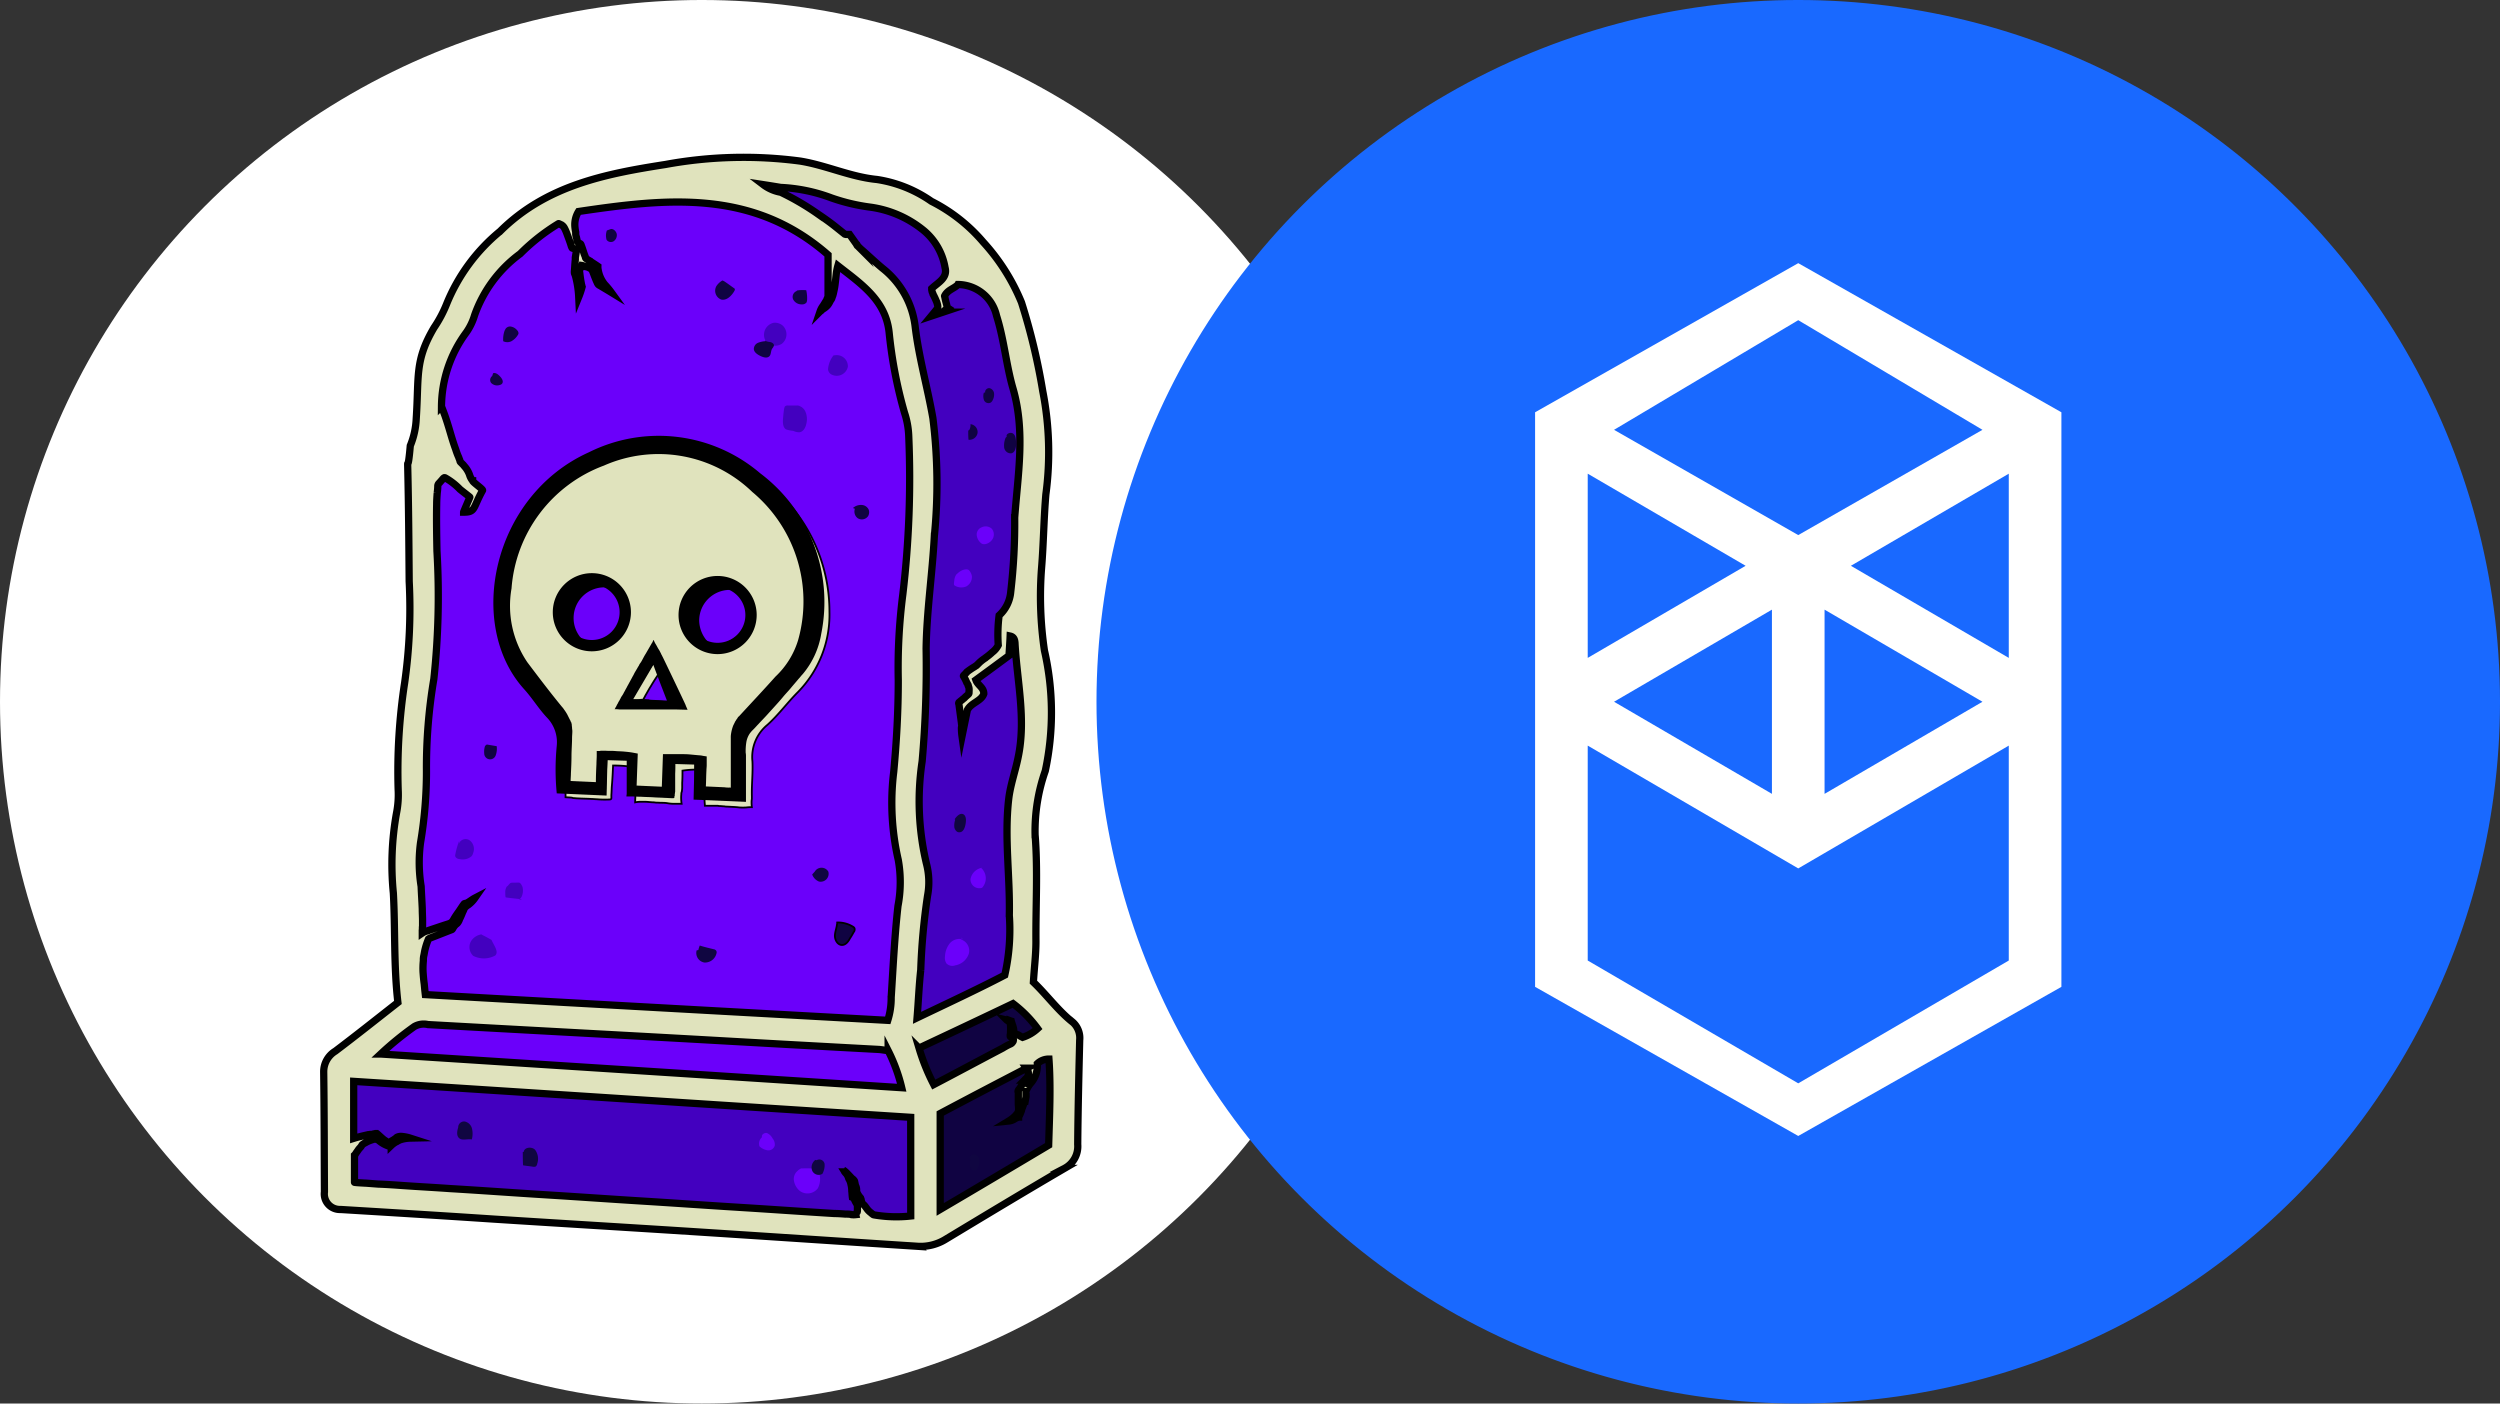 <svg xmlns="http://www.w3.org/2000/svg" xmlns:xlink="http://www.w3.org/1999/xlink" width="114" height="64" viewBox="0 0 114 64">
  <rect x="0" y="0" width="114" height="64" fill="#333333" stroke="none"/>
  <defs>
    <style>
      .cls-1, .cls-4 {
        fill: #fff;
      }

      .cls-2 {
        clip-path: url(#clip-path);
      }

      .cls-3 {
        fill: #1969ff;
      }

      .cls-4 {
        fill-rule: evenodd;
      }

      .cls-5 {
        clip-path: url(#clip-path-2);
      }

      .cls-10, .cls-6 {
        fill: #6b00fa;
      }

      .cls-12, .cls-14, .cls-16, .cls-6, .cls-7, .cls-8 {
        stroke: #000;
        stroke-miterlimit: 10;
      }

      .cls-12, .cls-14, .cls-6, .cls-7, .cls-8 {
        stroke-width: 0.083px;
      }

      .cls-7, .cls-9 {
        fill: #4300bf;
      }

      .cls-11, .cls-8 {
        fill: #100342;
      }

      .cls-12, .cls-16 {
        fill: none;
      }

      .cls-13 {
        fill: #100641;
      }

      .cls-14, .cls-15 {
        fill: #e0e3bd;
      }

      .cls-16 {
        stroke-width: 0.331px;
      }
    </style>
    <clipPath id="clip-path">
      <circle id="Ellipse_5695" data-name="Ellipse 5695" class="cls-1" cx="32" cy="32" r="32" transform="translate(-21808 -18965)"/>
    </clipPath>
    <clipPath id="clip-path-2">
      <circle id="Ellipse_5711" data-name="Ellipse 5711" class="cls-1" cx="32" cy="32" r="32" transform="translate(-21858 -18965)"/>
    </clipPath>
  </defs>
  <g id="Group_20265" data-name="Group 20265" transform="translate(21858 18965)">
    <circle id="Ellipse_5694" data-name="Ellipse 5694" class="cls-1" cx="32" cy="32" r="32" transform="translate(-21858 -18965)"/>
    <g id="Mask_Group_852" data-name="Mask Group 852" class="cls-2">
      <g id="FTM" transform="translate(-21808 -18965)">
        <path id="Path_51370" data-name="Path 51370" class="cls-3" d="M32,64A32,32,0,1,0,0,32,32,32,0,0,0,32,64Z"/>
        <path id="Path_51371" data-name="Path 51371" class="cls-4" d="M34.4,25.8l7.2-4.2V30Zm7.2,18L32,49.4l-9.6-5.6V34L32,39.6,41.6,34ZM22.4,21.6l7.2,4.2L22.4,30Zm10.8,6.2L40.4,32l-7.2,4.2Zm-2.4,8.4L23.6,32l7.2-4.2Zm9.6-16.6L32,24.4l-8.4-4.8,8.4-5ZM20,18.8V45l12,6.8L44,45V18.8L32,12Z"/>
      </g>
    </g>
    <g id="Mask_Group_851" data-name="Mask Group 851" class="cls-5">
      <g id="Tomb" transform="translate(-21843.406 -18958)">
        <path id="Path_51318" data-name="Path 51318" class="cls-6" d="M5.244,35.993c.181-2.712.129-5.5.452-8.278.181-1.511.5-3.009.633-4.52a58.693,58.693,0,0,0-.09-6.212,6.632,6.632,0,0,1,.077-1.821c.077-.31.194-.633.517-.7.555-.129.4-.439.284-.775-.129-.374-.245-.749-.387-1.111-.775-1.9-.116-3.6.826-5.2A20.56,20.56,0,0,1,10.5,3.631a6.151,6.151,0,0,1,4.546-1.963c.336,0,.672-.013,1.02-.039.168-.013.336-.013.517-.026.155-.013.323,0,.478-.026l.155-.039c.09,0,.181.026.258.026.194.026.375.052.568.09.374.065.749.129,1.123.207.749.142,1.485.323,2.221.517a5.529,5.529,0,0,1,1.175.413c.684.374,1.175,1.007,1.834,1.421A12.984,12.984,0,0,1,25.764,5,4.466,4.466,0,0,1,26.81,6.433a10.9,10.9,0,0,1,.826,1.756c.052.155.1.323.142.478a17.425,17.425,0,0,1,.31,2,9.27,9.27,0,0,0,.387,1.963c.052.155.116.31.181.465a1.211,1.211,0,0,1,.077.194c0,.09-.013.181-.013.271-.013,1.95-.181,3.887-.22,5.837-.065,3.151-.284,6.3-.633,9.44a4.592,4.592,0,0,0,.142,1.627,12.65,12.65,0,0,1,.258,4.778c-.194,1.369-.194,2.776-.284,4.171-.039.62-.375.878-.981.891-.71.013-1.356-.284-2.066-.3a21.918,21.918,0,0,0-2.919.31,22.175,22.175,0,0,1-4.8-.336,6.331,6.331,0,0,0-.839-.142c-.3,0-.581.013-.878,0a2.4,2.4,0,0,1-.426-.052,1.794,1.794,0,0,0-.245-.077c-.387-.039-.775-.039-1.162-.065s-.775-.039-1.162-.052c-.775-.039-1.563-.065-2.337-.09l-2.337-.077c-.194,0-.387-.013-.581-.013a4.175,4.175,0,0,0-.568-.013c-.052.013-.1.039-.142.052a1.263,1.263,0,0,1-.581-.013c-.568-.155-.71-.762-.723-1.278-.013-.349.026-.7.039-1.046C5.244,36.768,5.244,36.419,5.244,35.993Z" transform="translate(-1.114 -0.302)"/>
        <path id="Path_51319" data-name="Path 51319" class="cls-7" d="M28.2,58.326A18.4,18.4,0,0,1,28,60.482c-.077.284-.142.555-.452.672a.5.5,0,0,1-.646-.284c-.1-.181-.284-.168-.465-.181-1.459-.09-2.919-.181-4.365-.258L7.128,59.656c-1.395-.065-2.789-.1-4.184-.181-.374-.026-1.123,0-1.214-.5-.026-.155-.116-.284-.155-.439a3.763,3.763,0,0,1-.1-1.007c-.026-.775-.039-1.563-.065-2.337,0-.129,0-.258-.013-.387a.357.357,0,0,0-.065-.207.545.545,0,0,1,.116-.568.534.534,0,0,1,.646-.194,8.339,8.339,0,0,0,2.454.284c3.822.22,7.658.387,11.493.568,3.487.168,6.961.349,10.447.529,1.2.065,1.666.555,1.666,1.769C28.152,57.409,28.178,57.835,28.2,58.326Z" transform="translate(-0.248 -11.8)"/>
        <path id="Path_51320" data-name="Path 51320" class="cls-6" d="M17.358,50.525a32.13,32.13,0,0,1-3.525-.258c-.749-.116-1.472-.284-2.221-.387a21.844,21.844,0,0,0-2.428-.129,13.935,13.935,0,0,0-3.668.258,4.761,4.761,0,0,0-2.983,2.015,7.27,7.27,0,0,0,3.99,1.007c.852.052,1.7.09,2.557.142,6.289.349,12.578.7,18.867.71-.194-.594-.387-1.2-.594-1.8-.181-.529-.439-1.149-1.059-1.278a2.491,2.491,0,0,0-.62.013c-.362,0-.736-.026-1.1-.039-1.537-.052-3.086-.116-4.623-.168C19.089,50.59,18.224,50.551,17.358,50.525Z" transform="translate(-0.521 -10.909)"/>
        <path id="Path_51321" data-name="Path 51321" class="cls-7" d="M36.513,38.756a1.345,1.345,0,0,0,.529-.387,1.236,1.236,0,0,0,.142-.607c.052-.852.1-1.692.155-2.544.065-.956.116-1.911.1-2.867-.013-.9-.1-1.808-.052-2.7.052-.826.22-1.64.31-2.467.323-2.919-.362-5.863-.232-8.794.052-1.085.22-2.17.284-3.267a19.094,19.094,0,0,0-1.485-8.691,1.56,1.56,0,0,0-.4-.62,6.934,6.934,0,0,0-.891-.4A2.639,2.639,0,0,1,34.2,4.25a4.741,4.741,0,0,0-2.7-2.182,14.55,14.55,0,0,0-3.487-.633c-.826-.077-1.653-.155-2.479-.245-.4-.039-.981.09-.917.491,1.188.891,2.557,1.537,3.81,2.337a7.6,7.6,0,0,1,3.035,3.19,8.889,8.889,0,0,1,.517,1.847,34.082,34.082,0,0,1,.852,5.462,35.524,35.524,0,0,1-.116,4.055c-.116,1.769-.194,3.551-.271,5.32s-.129,3.551-.155,5.32-.052,3.551-.039,5.32c0,.891.013,1.782.026,2.66,0,.439.013.891.026,1.33.013.413-.026.865.026,1.291.09.633.8.542,1.24.349.8-.349,1.575-.762,2.376-1.149C36.087,38.962,36.371,38.756,36.513,38.756Z" transform="translate(-5.38 -0.224)"/>
        <path id="Path_51322" data-name="Path 51322" class="cls-8" d="M35.278,53.567c.052.09.116.194.22.194a.434.434,0,0,0,.181-.065,13.263,13.263,0,0,1,1.73-1.24,12.975,12.975,0,0,1,1.369-.439,8.978,8.978,0,0,0,1.808-.956c.207-.129.439-.323.4-.568a.5.5,0,0,0-.116-.232,4.993,4.993,0,0,0-1.149-1.124.629.629,0,0,0-.284-.129.778.778,0,0,0-.375.1c-.943.465-1.872.93-2.8,1.408-.465.232-.93.478-1.395.71-.387.194-.71.336-.452.8C34.71,52.547,35.02,53.051,35.278,53.567Z" transform="translate(-7.516 -10.748)"/>
        <path id="Path_51323" data-name="Path 51323" class="cls-8" d="M35.947,59.821a.552.552,0,0,0,.078.258c.142.155.387.065.568-.039l4.688-2.634a1.2,1.2,0,0,0,.426-.336,1.223,1.223,0,0,0,.129-.568c.052-1.046.09-2.092.142-3.151a1.355,1.355,0,0,0-.155-.852.878.878,0,0,0-.839-.3,2.4,2.4,0,0,0-.865.349c-1.253.7-2.505,1.382-3.758,2.066-.413.232-.917.387-.878.93.039.633.142,1.266.206,1.885.039.4.09.788.129,1.188S35.947,59.434,35.947,59.821Z" transform="translate(-7.771 -11.449)"/>
        <path id="Path_51324" data-name="Path 51324" class="cls-9" d="M26.763,9.979a.547.547,0,0,1-.039.826.536.536,0,0,1-.788-.232.562.562,0,0,1,.413-.723A.549.549,0,0,1,26.763,9.979Z" transform="translate(-5.664 -2.131)"/>
        <path id="Path_51325" data-name="Path 51325" class="cls-9" d="M29.68,12.215a.872.872,0,0,0-.026.181.3.3,0,0,0,.194.245.518.518,0,0,0,.71-.374.508.508,0,0,0-.607-.517c-.026-.013-.065.013-.077.039A1.15,1.15,0,0,0,29.68,12.215Z" transform="translate(-6.489 -2.546)"/>
        <path id="Path_51326" data-name="Path 51326" class="cls-9" d="M27.821,14.685h-.568a.185.185,0,0,0-.142.039c-.026.026-.026.065-.039.1-.026.155-.039.3-.052.452-.013.181-.013.413.142.5a1.431,1.431,0,0,0,.323.065.635.635,0,0,0,.258.065c.181,0,.3-.194.336-.374a.858.858,0,0,0-.039-.568.473.473,0,0,0-.465-.284" transform="translate(-5.908 -3.194)"/>
        <path id="Path_51327" data-name="Path 51327" class="cls-10" d="M39.031,21.86a.411.411,0,0,0-.452-.065.349.349,0,0,0-.232.362.543.543,0,0,0,.181.349c.142.142.4.013.5-.116A.41.41,0,0,0,39.031,21.86Z" transform="translate(-8.402 -4.752)"/>
        <path id="Path_51328" data-name="Path 51328" class="cls-10" d="M37.835,24.581a.586.586,0,0,0-.129-.271c-.077-.077-.232-.039-.323,0a.848.848,0,0,0-.22.155c-.026.026-.052.039-.065.077a.553.553,0,0,0-.065.207c0,.039-.039.22,0,.245a.577.577,0,0,0,.542.052A.5.5,0,0,0,37.835,24.581Z" transform="translate(-8.109 -5.303)"/>
        <path id="Path_51329" data-name="Path 51329" class="cls-9" d="M9.351,45.6a.672.672,0,0,0-.594.323.548.548,0,0,0,.1.659,1.07,1.07,0,0,0,1.007-.013c.181-.168-.065-.465-.168-.71-.155-.09-.323-.181-.491-.258" transform="translate(-1.876 -9.998)"/>
        <path id="Path_51330" data-name="Path 51330" class="cls-9" d="M8.043,40.1a3.546,3.546,0,0,0-.181.633.153.153,0,0,0,.013.129.252.252,0,0,0,.194.09.616.616,0,0,0,.529-.129.352.352,0,0,0,.077-.155.492.492,0,0,0-.155-.568.329.329,0,0,0-.5.155" transform="translate(-1.692 -8.776)"/>
        <path id="Path_51331" data-name="Path 51331" class="cls-9" d="M11.567,42.777c-.026-.065-.077-.168-.142-.194a.62.62,0,0,0-.155,0h-.142a.252.252,0,0,0-.1.013c-.052.026-.1.1-.142.142a.1.1,0,0,0-.052.052.473.473,0,0,0-.052.232c0,.026,0,.232.026.232.129.026.581.065.71.09.077.013-.142.039-.077-.013a.562.562,0,0,0,.077-.09A.66.66,0,0,0,11.567,42.777Z" transform="translate(-2.336 -9.333)"/>
        <path id="Path_51332" data-name="Path 51332" class="cls-10" d="M27.935,60.323a.591.591,0,0,0,.814-.129.92.92,0,0,0,.065-.672.328.328,0,0,0-.065-.168.238.238,0,0,0-.168-.052,3.452,3.452,0,0,0-.517-.013h-.077a.582.582,0,0,0-.181.129.481.481,0,0,0-.142.465A.752.752,0,0,0,27.935,60.323Z" transform="translate(-6.048 -13.01)"/>
        <path id="Path_51333" data-name="Path 51333" class="cls-10" d="M25.848,57.35a.389.389,0,0,0-.207.478.682.682,0,0,0,.374.181.3.3,0,0,0,.323-.22.442.442,0,0,0-.1-.323.529.529,0,0,0-.258-.245c-.116-.026-.271.077-.22.194" transform="translate(-5.602 -12.554)"/>
        <path id="Path_51334" data-name="Path 51334" class="cls-10" d="M37.292,45.877a.582.582,0,0,0-.581.181,1.019,1.019,0,0,0-.22.594.461.461,0,0,0,.065.323.376.376,0,0,0,.4.09.792.792,0,0,0,.62-.529.534.534,0,0,0-.387-.659C37.4,45.851,37.15,45.735,37.292,45.877Z" transform="translate(-7.993 -10.044)"/>
        <path id="Path_51335" data-name="Path 51335" class="cls-10" d="M38.537,41.707a.646.646,0,0,0-.555.517.4.4,0,0,0,.529.4.636.636,0,0,0-.039-.9" transform="translate(-8.321 -9.142)"/>
        <path id="Path_51336" data-name="Path 51336" class="cls-11" d="M27.766,7.983a.285.285,0,0,0-.155.387.431.431,0,0,0,.4.22.241.241,0,0,0,.207-.09.377.377,0,0,0,.026-.116,1.685,1.685,0,0,0-.039-.439,1.572,1.572,0,0,0-.426.013" transform="translate(-6.034 -1.71)"/>
        <path id="Path_51337" data-name="Path 51337" class="cls-11" d="M25.845,10.909a1.054,1.054,0,0,0-.349.077.31.31,0,0,0-.181.284c.013.155.181.258.323.323.116.052.271.1.374.013s.065-.245.142-.362a.43.43,0,0,0,.077-.129c.013-.09-.09-.155-.181-.168s-.194-.026-.232-.1" transform="translate(-5.534 -2.35)"/>
        <path id="Path_51338" data-name="Path 51338" class="cls-11" d="M23.425,7.351a.789.789,0,0,0-.31.271.429.429,0,0,0,.22.62c.245.052.465-.168.594-.387a.184.184,0,0,0,.026-.077.086.086,0,0,0-.052-.065c-.142-.1-.284-.207-.426-.3-.039-.026-.1-.052-.129,0" transform="translate(-5.038 -1.581)"/>
        <path id="Path_51339" data-name="Path 51339" class="cls-11" d="M10.739,10.221a1.145,1.145,0,0,0-.077.517.424.424,0,0,0,.374,0,.814.814,0,0,0,.284-.271.193.193,0,0,0,.039-.09.207.207,0,0,0-.065-.142.465.465,0,0,0-.3-.168.243.243,0,0,0-.258.181" transform="translate(-2.309 -2.178)"/>
        <path id="Path_51340" data-name="Path 51340" class="cls-11" d="M9.992,12.925a.224.224,0,0,0-.052.31.376.376,0,0,0,.323.116c.077-.013.168-.039.194-.1.052-.1-.026-.22-.1-.3s-.194-.194-.323-.155" transform="translate(-2.142 -2.778)"/>
        <path id="Path_51341" data-name="Path 51341" class="cls-11" d="M16.711,4.434a.685.685,0,0,0-.013.426.242.242,0,0,0,.323.065.338.338,0,0,0,.142-.323c-.026-.142-.181-.284-.31-.22" transform="translate(-3.632 -0.924)"/>
        <path id="Path_51342" data-name="Path 51342" class="cls-11" d="M31.227,20.613a.381.381,0,0,0,.1.491.349.349,0,0,0,.478-.1.361.361,0,0,0,.026-.284.37.37,0,0,0-.336-.22.535.535,0,0,0-.387.142c.052.013.09.039.142.052" transform="translate(-6.81 -4.474)"/>
        <path id="Path_51343" data-name="Path 51343" class="cls-11" d="M30.155,44.958c-.013.194-.1.375-.1.568s.129.413.323.413c.168,0,.284-.155.362-.3a3.267,3.267,0,0,0,.168-.284.185.185,0,0,0,.039-.181.156.156,0,0,0-.065-.065,1.3,1.3,0,0,0-.762-.194" transform="translate(-6.577 -9.848)"/>
        <path id="Path_51344" data-name="Path 51344" class="cls-12" d="M30.155,44.958c-.013.194-.1.375-.1.568s.129.413.323.413c.168,0,.284-.155.362-.3a3.267,3.267,0,0,0,.168-.284.185.185,0,0,0,.039-.181.156.156,0,0,0-.065-.065,1.3,1.3,0,0,0-.762-.194" transform="translate(-6.577 -9.848)"/>
        <path id="Path_51345" data-name="Path 51345" class="cls-13" d="M28.727,42.018a.547.547,0,0,0,.31.323.363.363,0,0,0,.426-.452.358.358,0,0,0-.62,0" transform="translate(-6.285 -9.142)"/>
        <path id="Path_51346" data-name="Path 51346" class="cls-13" d="M21.965,46.48a.442.442,0,0,0,.349.555.538.538,0,0,0,.555-.413.153.153,0,0,0-.013-.129.174.174,0,0,0-.116-.065c-.207-.052-.426-.1-.633-.168a1.269,1.269,0,0,0-.065.207" transform="translate(-4.792 -10.144)"/>
        <path id="Path_51347" data-name="Path 51347" class="cls-11" d="M9.59,34.569a.809.809,0,0,0-.039.349.269.269,0,0,0,.529.065.851.851,0,0,0,.039-.4c-.155-.026-.31-.052-.452-.077" transform="translate(-2.064 -7.557)"/>
        <path id="Path_51348" data-name="Path 51348" class="cls-13" d="M8.017,56.816c-.052.168-.09.387.052.5s.374.013.568.052a1,1,0,0,0,.013-.478.435.435,0,0,0-.31-.336.264.264,0,0,0-.323.258h0Z" transform="translate(-1.717 -12.408)"/>
        <path id="Path_51349" data-name="Path 51349" class="cls-13" d="M11.806,58.275c0,.207,0,.4.013.607.142.026.3.039.452.065a.223.223,0,0,0,.129-.013.206.206,0,0,0,.065-.129.685.685,0,0,0-.1-.633c-.155-.155-.491-.116-.517.1" transform="translate(-2.561 -12.744)"/>
        <path id="Path_51350" data-name="Path 51350" class="cls-13" d="M28.861,58.787a.428.428,0,0,0-.142.491.323.323,0,0,0,.465.142.8.8,0,0,0,.1-.452.243.243,0,0,0-.362-.168" transform="translate(-6.277 -12.894)"/>
        <path id="Path_51351" data-name="Path 51351" class="cls-13" d="M37.973,58.751a.55.55,0,0,0,0,.323.193.193,0,0,0,.271.1.178.178,0,0,0,.065-.1.672.672,0,0,0,.065-.349.275.275,0,0,0-.22-.245c-.116-.013-.245.1-.207.207" transform="translate(-8.313 -12.832)"/>
        <path id="Path_51352" data-name="Path 51352" class="cls-13" d="M37.075,38.832a.809.809,0,0,0-.039.349c.026.116.116.232.232.22.181,0,.258-.22.284-.4.026-.155.026-.362-.116-.426s-.3.1-.387.232" transform="translate(-8.112 -8.449)"/>
        <path id="Path_51353" data-name="Path 51353" class="cls-11" d="M38.755,13.882a.535.535,0,0,0,.013.349.221.221,0,0,0,.3.1.258.258,0,0,0,.1-.129.528.528,0,0,0,.052-.31.278.278,0,0,0-.207-.22c-.1-.013-.22.09-.194.194" transform="translate(-8.487 -2.973)"/>
        <path id="Path_51354" data-name="Path 51354" class="cls-11" d="M37.85,16.075c0,.142,0,.271.013.413a.374.374,0,0,0,.413-.31.363.363,0,0,0-.323-.4.445.445,0,0,1-.052.258" transform="translate(-8.293 -3.436)"/>
        <path id="Path_51355" data-name="Path 51355" class="cls-11" d="M40.015,16.51a.9.9,0,0,0-.065.452.306.306,0,0,0,.323.258c.194-.039.232-.31.22-.517-.013-.142-.026-.31-.142-.387s-.336.013-.284.142" transform="translate(-8.753 -3.548)"/>
        <path id="Path_51356" data-name="Path 51356" class="cls-14" d="M13.6,31.39a2.384,2.384,0,0,0-.788-2.17,7.091,7.091,0,0,1-1.95-3.693,7.449,7.449,0,0,1,4.571-7.89,7.473,7.473,0,0,1,10.137,7A5.034,5.034,0,0,1,24.124,28.3c-.478.478-.878,1.033-1.382,1.485a1.9,1.9,0,0,0-.684,1.666c.026.529-.039,1.059-.026,1.588v.1c0,.052-.013.09-.013.129a1.734,1.734,0,0,0,.013.271,1.646,1.646,0,0,0-.258.013,2.481,2.481,0,0,1-.31,0c-.194-.026-.375-.026-.568-.039a.484.484,0,0,1-.129-.013c-.077,0-.142-.013-.22-.013-.026,0-.052-.013-.09-.013h-.568c0-.077-.013-.155-.013-.232-.013-.155-.013-.31-.013-.465,0-.3-.013-.594-.013-.891a.046.046,0,0,0-.052-.052,4.487,4.487,0,0,0-.93.039c0,.181,0,.362-.013.555v.155a1.253,1.253,0,0,1-.013.22c0,.026-.013.039-.013.052a.22.22,0,0,0-.013.09,1.668,1.668,0,0,0,.013.439h-.284a1.7,1.7,0,0,1-.362-.026c-.142-.026-.3-.013-.439-.026a.736.736,0,0,1-.168-.013c-.142,0-.284-.026-.426-.026h-.22a1.272,1.272,0,0,0-.22.026c0-.129.013-.271.013-.4a1.182,1.182,0,0,1,.013-.207c0-.065.013-.129.013-.194,0-.258,0-.517-.013-.788a5.49,5.49,0,0,0-1.033-.09c-.013.3-.026.594-.052.891-.013.142-.013.3-.026.452v.116a.1.1,0,0,1-.013.065c-.013.026-.077.026-.1.026a3.987,3.987,0,0,1-.555-.013c-.077,0-.168-.013-.245-.013-.207-.013-.413-.013-.62-.026-.065,0-.142-.013-.207-.013a.382.382,0,0,0-.129-.026l-.22-.013V32.6a.492.492,0,0,1,.013-.194c.013-.026,0-.052,0-.077v-.194c0-.168.013-.323.013-.491C13.586,31.649,13.586,31.6,13.6,31.39Zm4.184-2.376c.116.013.232.013.349.026.181.013.375.026.555.052-.065-.194-.129-.387-.207-.568-.026-.077-.065-.142-.09-.207s-.065-.116-.09-.181a.078.078,0,0,1-.013-.052c-.013-.065-.039-.116-.052-.181-.065-.155-.116-.323-.181-.491a1.575,1.575,0,0,0-.09-.22.189.189,0,0,1-.026.052c-.013.026-.039.052-.052.077a8.38,8.38,0,0,0-.465.71c-.077.116-.142.245-.22.375-.039.065-.065.129-.1.181l-.039.077a.54.54,0,0,1-.1.155,1.17,1.17,0,0,0-.142.207h.22a1.253,1.253,0,0,0,.22-.013c.026,0,.065-.013.09-.013a.358.358,0,0,1,.116.013c.077,0,.142.013.22.013A.1.1,0,0,1,17.783,29.014Z" transform="translate(-2.341 -3.732)"/>
        <path id="Path_51357" data-name="Path 51357" class="cls-14" d="M13.234,31.01a2.37,2.37,0,0,0-.775-2.131,6.9,6.9,0,0,1-1.911-3.616,7.212,7.212,0,0,1,13.146-5.011A7.419,7.419,0,0,1,24.985,24.4a4.887,4.887,0,0,1-1.421,3.59c-.465.478-.852,1.02-1.356,1.446a1.865,1.865,0,0,0-.672,1.64c.026.517-.039,1.033-.026,1.55v.1c0,.039-.013.09-.013.129a1.565,1.565,0,0,0,.013.258h-.258a2.482,2.482,0,0,1-.31,0c-.181-.026-.374-.026-.555-.039a.358.358,0,0,1-.116-.013c-.077,0-.142-.013-.22-.013-.026,0-.052-.013-.077-.013h-.555c0-.077-.013-.142-.013-.22-.013-.155-.013-.3-.013-.452,0-.3-.013-.581-.013-.878a.046.046,0,0,0-.052-.052,4.242,4.242,0,0,0-.9.039c0,.181,0,.362-.013.542v.155a1.328,1.328,0,0,1-.013.22c0,.026-.013.039-.013.052a.22.22,0,0,0-.013.09,1.572,1.572,0,0,0,.013.426h-.271a1.587,1.587,0,0,1-.349-.026c-.142-.026-.284-.013-.439-.026a.736.736,0,0,1-.168-.013c-.142,0-.271-.026-.413-.026h-.22a1,1,0,0,0-.207.026c0-.129.013-.258.013-.4a.977.977,0,0,1,.013-.194c0-.065.013-.129.013-.194,0-.258,0-.517-.013-.775a6.636,6.636,0,0,0-1.007-.09c-.013.3-.026.581-.039.878-.013.142-.013.3-.026.439v.116a.1.1,0,0,1-.013.065c-.013.026-.078.026-.1.026a3.8,3.8,0,0,1-.542-.013c-.077,0-.168-.013-.245-.013-.207-.013-.413-.013-.607-.026-.065,0-.129-.013-.207-.013-.039,0-.077-.026-.129-.026l-.207-.013v-.478A.415.415,0,0,1,13.234,32c.013-.026,0-.052,0-.077v-.194c0-.155.013-.323.013-.478C13.221,31.255,13.221,31.216,13.234,31.01Zm4.107-2.337c.116.013.232.013.336.026.181.013.362.026.542.052-.065-.181-.116-.374-.194-.568-.026-.077-.065-.142-.09-.207s-.065-.116-.09-.181a.078.078,0,0,1-.013-.052c-.013-.065-.039-.116-.052-.181-.065-.155-.116-.323-.181-.478a1.575,1.575,0,0,0-.09-.22c0,.013-.026.039-.026.052s-.039.052-.052.077c-.155.232-.31.465-.452.7-.077.116-.142.245-.207.362-.039.065-.065.116-.1.181l-.039.077a.366.366,0,0,1-.1.142c-.052.065-.09.129-.142.194h.22a1.253,1.253,0,0,0,.22-.013c.026,0,.065-.013.09-.013a.358.358,0,0,1,.116.013c.077,0,.142.013.22.013A.123.123,0,0,0,17.34,28.672Z" transform="translate(-2.272 -3.713)"/>
        <path id="Path_51358" data-name="Path 51358" d="M22.249,18.164a7.124,7.124,0,0,0-7.8-.956C10.02,19.2,8.832,25.086,11.492,28.017c.374.413.659.891,1.046,1.3a1.612,1.612,0,0,1,.439,1.278,11.066,11.066,0,0,0,0,2.17l2.273.1.039-1.614.878.026v1.5c0,.039-.013.077-.013.129h.22c.155,0,.3.013.452.013.181.013.375.013.568.026.168.013.349.013.517.026.1,0,.207.013.323.013h.039a.116.116,0,0,0,.065-.013c0-.039.013-.09.013-.129v-.013a.078.078,0,0,1,.013-.052c0-.039.013-.077.013-.1V31.426l.878.026-.039,1.6c.142,0,2.389.1,2.389.1V31.091a.794.794,0,0,0-.013-.181,2.58,2.58,0,0,1,.026-.452.984.984,0,0,1,.181-.452c.026-.026.052-.065.077-.09l.1-.1c.065-.065.129-.142.194-.207.129-.142.258-.271.387-.413l.374-.413c.129-.142.245-.271.362-.413s.245-.271.362-.413.232-.271.349-.413c.065-.065.116-.142.181-.207a3.8,3.8,0,0,0,.852-1.847A7.345,7.345,0,0,0,22.249,18.164ZM14.927,30.832H14.8v.194c0,.129-.013.271-.013.4-.013.271-.026.555-.026.826L13.61,32.2c0-.116.013-.232.013-.349.013-.258.026-.517.026-.788s.026-.555.026-.826c0-.1.013-.207.013-.31,0-.052-.013-.1-.013-.142s-.013-.1-.013-.155c0-.026-.013-.039-.013-.065s-.013-.039-.026-.052a.459.459,0,0,0-.052-.116l-.116-.232a2.1,2.1,0,0,0-.142-.22.905.905,0,0,0-.1-.129c-.542-.659-1.059-1.343-1.575-2.027a4.586,4.586,0,0,1-.723-3.37,6.485,6.485,0,0,1,4.21-5.6,6.155,6.155,0,0,1,6.767,1.2,6.5,6.5,0,0,1,2.092,6.754,3.793,3.793,0,0,1-1.033,1.666c-.542.607-1.1,1.2-1.653,1.8-.026.026-.052.039-.065.065s0,.013-.013.026-.013.026-.026.039-.039.052-.052.077-.013.026-.026.039-.013.013-.013.026l-.077.155a1.781,1.781,0,0,0-.1.375.977.977,0,0,0-.013.194V32.5a.018.018,0,0,1-.026,0h-.052a1.111,1.111,0,0,1-.207-.013l-.852-.039c.013-.245.013-.491.026-.723,0-.077.013-.168.013-.245v-.4l-.168-.026a1,1,0,0,0-.194-.026l-.413-.039c-.142-.013-.284-.013-.426-.013H17.82l-.052,1.485-1.149-.052.052-1.459-.207-.039c-.142-.026-.271-.039-.413-.052s-.284-.013-.426-.026-.284,0-.426-.013h-.207" transform="translate(-2.183 -3.587)"/>
        <path id="Path_51359" data-name="Path 51359" d="M19.353,29.144c-.013-.013-.013-.039-.026-.052-.026-.039-.039-.09-.065-.129l-.039-.077c-.013-.026-.026-.039-.039-.065-.052-.077-.09-.168-.142-.245a1.2,1.2,0,0,1-.065-.129,977.58,977.58,0,0,0-.026-.052c-.013,0-.013,0-.013.013s-.013.013-.013.026-.013.026-.013.039a.282.282,0,0,1-.039.065,48696.194,48696.194,0,0,1-.284.491c-.065.1-.116.207-.181.323a.721.721,0,0,1-.065.1.523.523,0,0,0-.065.116,1.136,1.136,0,0,0-.077.129c-.026.039-.052.09-.077.129s-.052.09-.077.142-.052.09-.077.142a15636.367,15636.367,0,0,1-.155.284c-.026.052-.052.09-.077.142s-.052.09-.077.142-.052.09-.077.142-.052.09-.077.129a.523.523,0,0,0-.065.116c-.026.039-.039.077-.065.116s-.039.065-.052.1a.562.562,0,0,0-.052.09l-.039.077a.1.1,0,0,0-.026.052c-.013.013-.013.026-.026.039l-.013.013h.013a1.253,1.253,0,0,1,.22.013h2.621l.465.013H20.5c-.026-.077-.065-.142-.09-.22-.077-.181-1.046-2.2-1.059-2.221Zm-1.33,1.95c.31-.529.594-1.007.917-1.563.22.594.4,1.059.62,1.627C19.03,31.133,18.591,31.107,18.022,31.094Z" transform="translate(-3.742 -6.212)"/>
        <path id="Path_51360" data-name="Path 51360" class="cls-15" d="M8.875,19.09c0,.065.013.116.013.168Zm0,0c0,.065.013.116.013.168Z" transform="translate(-1.917 -4.164)"/>
        <path id="Path_51361" data-name="Path 51361" class="cls-16" d="M8.875,19.09c0,.065.013.116.013.168m-.013-.168c0,.065.013.116.013.168Z" transform="translate(-1.917 -4.164)"/>
        <path id="Path_51362" data-name="Path 51362" class="cls-15" d="M34.3,39.591c-.659-.529-1.149-1.214-1.769-1.808.039-.659.116-1.253.116-1.847-.013-1.627.09-3.254-.039-4.881a8.3,8.3,0,0,1,.465-2.906,12.689,12.689,0,0,0-.039-5.488,16.906,16.906,0,0,1-.129-3.784c.09-1.111.1-2.221.194-3.332a14.464,14.464,0,0,0-.142-4.714,28.772,28.772,0,0,0-.969-4.042,9.3,9.3,0,0,0-1.743-2.751,7.607,7.607,0,0,0-2.363-1.86A5.878,5.878,0,0,0,25.4,1.185C24.2,1.069,23.088.54,21.9.346A19.626,19.626,0,0,0,15.752.5c-2.738.426-5.437.956-7.542,3.048A8.36,8.36,0,0,0,5.77,6.867,5.681,5.681,0,0,1,5.2,7.939c-.891,1.511-.684,2.2-.814,4.158a3.651,3.651,0,0,1-.271,1.227C4,14.641,3.988,13.8,4,14.37c.039,1.718.052,3.435.065,5.14a24.021,24.021,0,0,1-.207,4.623A26.734,26.734,0,0,0,3.562,29a4.345,4.345,0,0,1-.077,1.085,13.259,13.259,0,0,0-.142,3.642c.09,1.653.013,3.293.207,4.985-.956.749-1.9,1.5-2.854,2.221a1.1,1.1,0,0,0-.529.956C.191,43.71.191,45.531.2,47.352a.71.71,0,0,0,.736.8c2.337.142,4.662.284,6.986.439,3.022.194,6.031.375,9.053.568,3.422.22,6.844.452,10.266.672a2.171,2.171,0,0,0,1.291-.323c1.8-1.085,3.6-2.17,5.411-3.228a1.137,1.137,0,0,0,.607-1.1c.013-1.588.052-3.177.09-4.752A.968.968,0,0,0,34.3,39.591ZM4.582,31.429a19.647,19.647,0,0,0,.271-3.254,24.151,24.151,0,0,1,.336-4.21,35.235,35.235,0,0,0,.142-5.837c-.013-.71-.026-1.421-.013-2.118,0-.181.013-.362.026-.542a2.516,2.516,0,0,0,.026-.323.2.2,0,0,1,.077-.129c.052-.065.116-.129.168-.194a.178.178,0,0,1,.052-.039.078.078,0,0,1,.052.013,2.915,2.915,0,0,1,.646.5c0,.013.465.362.465.375s-.284.659-.284.684c.555,0,.413-.181.865-.994.026-.052-.452-.375-.452-.439a.782.782,0,0,1-.142-.271,1.189,1.189,0,0,0-.168-.31c-.039-.052-.077-.09-.116-.142l-.116-.116A.117.117,0,0,1,6.377,14c-.013-.052-.039-.09-.052-.142a3.214,3.214,0,0,1-.142-.374c-.09-.245-.168-.5-.245-.762s-.155-.517-.245-.775c-.052-.142-.1-.271-.155-.413A5.732,5.732,0,0,1,6.661,8.172a2.7,2.7,0,0,0,.387-.8,5.93,5.93,0,0,1,2.079-2.8A9.248,9.248,0,0,1,10.871,3.2c.013-.013.065.026.077.026l.077.039a.366.366,0,0,1,.116.129,1.681,1.681,0,0,1,.1.22c.026.065.052.142.077.207.052.142.1.271.142.413.013.026.013.039.026.052a.045.045,0,0,0,.013.026.13.13,0,0,0,.039.013c.052.013.1.039.155.052.013,0-.052.349-.052.374v.065c0,.052-.013.116-.013.168-.013.116-.013.232-.026.349a.433.433,0,0,0,0,.129c.013.039.026.065.039.1a4.6,4.6,0,0,1,.155.981,3.92,3.92,0,0,0,.155-.465c-.013-.039-.013-.065-.026-.1-.013-.065-.026-.142-.039-.207-.013-.09-.026-.181-.039-.284,0-.039-.013-.065-.013-.1s-.013-.039,0-.065a.26.26,0,0,1,.052-.1c.013-.039.039-.077.052-.116a.329.329,0,0,1,.09.026.184.184,0,0,0,.077.026.571.571,0,0,1,.207.077.27.27,0,0,1,.077.052l.039.077c.065.168.129.349.207.517a.324.324,0,0,0,.052.09.27.27,0,0,0,.077.052c.168.1.349.207.517.31a3.658,3.658,0,0,0-.3-.362,1.437,1.437,0,0,1-.3-.672.629.629,0,0,1-.013-.155c-.129-.09-.258-.168-.387-.258a1.613,1.613,0,0,1-.155-.1.1.1,0,0,1-.026-.065c-.013-.039-.026-.065-.039-.1-.052-.142-.09-.284-.142-.413-.013-.039-.026-.09-.065-.1-.013-.013-.039-.013-.065-.026a.21.21,0,0,1-.065-.116c-.013-.052-.026-.116-.039-.168a.464.464,0,0,1-.026-.142V3.587a1.959,1.959,0,0,1-.039-.271,1.135,1.135,0,0,1,.168-.672c3.939-.581,7.916-1.059,11.377,1.976V6.428a.381.381,0,0,1-.026.168c-.013.013-.013.026-.026.052a.26.26,0,0,1-.052.1c-.039.065-.077.129-.129.207a.893.893,0,0,0-.129.245c.013-.013.026-.013.039-.026l.039-.039a.392.392,0,0,1,.09-.065.889.889,0,0,0,.168-.142.546.546,0,0,0,.065-.09c.026-.039.052-.1.077-.142a.338.338,0,0,0,.077-.168c.013-.026.026-.039.026-.065a.823.823,0,0,0,.026-.09c.013-.065.026-.116.039-.181.052-.258.065-.517.1-.775a2.443,2.443,0,0,1,.065-.3c1.072.839,2.182,1.575,2.337,3.048a20.742,20.742,0,0,0,.7,3.655,3.823,3.823,0,0,1,.194,1.072,44.948,44.948,0,0,1-.271,7.219,26.308,26.308,0,0,0-.207,3.913c0,1.395-.077,2.789-.207,4.171a11.649,11.649,0,0,0,.207,4.016,5.769,5.769,0,0,1-.013,2.1c-.155,1.382-.22,2.776-.31,4.171a3.37,3.37,0,0,1-.155,1.046c-7.025-.387-14.037-.775-21.088-1.175,0,0-.026-.22-.026-.232L4.75,37.86c-.026-.181-.039-.349-.052-.529a3.408,3.408,0,0,1,.013-.517V36.75a.879.879,0,0,1,.026-.194c.013-.065.026-.142.039-.207a3.193,3.193,0,0,1,.142-.465c.013-.026.013-.039.026-.065a.282.282,0,0,1,.065-.039c.336-.129.659-.258.994-.387.039-.013.052-.065.077-.1a.71.71,0,0,1,.09-.116c.026-.026.065-.052.09-.077a.507.507,0,0,0,.1-.181,3.51,3.51,0,0,0,.142-.323,1.258,1.258,0,0,0,.065-.142.047.047,0,0,1,.013-.039.68.68,0,0,1,.181-.155,1.348,1.348,0,0,0,.3-.31c-.1.052-.181.116-.284.181a.477.477,0,0,1-.142.065.1.1,0,0,0-.052.013.013.013,0,0,0-.013.013.716.716,0,0,0-.077.1l-.155.232c-.065.09-.129.181-.194.284s-.1.207-.207.258a.89.89,0,0,1-.1.039c-.323.1-.659.22-.981.323a.654.654,0,0,0-.194.09V35.42c.013-.065,0-.129.013-.181v-.258c0-.181-.013-.349-.013-.529-.013-.349-.039-.7-.052-1.033A6.832,6.832,0,0,1,4.582,31.429ZM4.3,39.81a.862.862,0,0,1,.62-.09c4.145.232,8.291.452,12.436.684q4.068.232,8.149.452c.129.013.258.039.4.052a7.667,7.667,0,0,1,.62,1.692c-7.916-.517-15.768-1.02-23.761-1.537A14.633,14.633,0,0,1,4.3,39.81ZM26.936,48.45a6.036,6.036,0,0,1-1.679-.052.11.11,0,0,1-.065-.039.227.227,0,0,1-.065-.052.836.836,0,0,1-.116-.1c-.077-.077-.129-.181-.207-.258-.026-.026-.065-.052-.077-.077a.728.728,0,0,1-.052-.155.1.1,0,0,0-.013-.052.067.067,0,0,1-.026-.052.982.982,0,0,1-.155-.245.22.22,0,0,1-.013-.09.424.424,0,0,0-.052-.22c-.013-.065-.026-.116-.039-.181a.1.1,0,0,0-.026-.052.348.348,0,0,0-.1-.09c-.09-.1-.181-.194-.271-.284a.709.709,0,0,0-.116-.09c.026.013.039.052.065.077a.342.342,0,0,0,.065.077.6.6,0,0,1,.1.181.273.273,0,0,0,.039.09.746.746,0,0,1,.077.22,1.274,1.274,0,0,1,.039.31c.013.09.013.194.026.284a.538.538,0,0,0,.077.026.1.1,0,0,1,.013.065,1.412,1.412,0,0,0,.1.194l.039.077v.22a.22.22,0,0,1-.013.09c-.026.039-.077.065-.065.116a.846.846,0,0,1-.181,0,.047.047,0,0,1-.039-.013,1.731,1.731,0,0,0-.258-.013c-.168-.013-.336-.026-.5-.026-1.459-.09-2.919-.194-4.378-.284s-2.919-.194-4.378-.284-2.919-.194-4.378-.284S7.4,47.287,5.938,47.2c-.736-.052-1.459-.09-2.2-.142-.362-.026-.736-.052-1.1-.065L2.1,46.952c-.039,0-.529-.026-.529-.039v-1.24l.013-.013.026-.026c.013-.026.026-.039.039-.065.039-.052.065-.09.1-.142s.09-.1.129-.155c.013-.026.026-.039.039-.065a.392.392,0,0,1,.09-.065c.039-.026.077-.039.116-.065a1.4,1.4,0,0,1,.245-.1.339.339,0,0,1,.194-.026.308.308,0,0,1,.142.077,1.345,1.345,0,0,0,.465.245c.039.013.052-.026.077-.039a1.078,1.078,0,0,1,.207-.155.1.1,0,0,1,.052-.026c.039-.026.077-.039.116-.065a1.572,1.572,0,0,1,.491-.09,1.715,1.715,0,0,0-.387-.077.417.417,0,0,0-.22.039l-.026.026c-.013.013-.039.026-.052.039L3.317,45c-.013,0-.013.013-.026.013a.129.129,0,0,0-.065.052.147.147,0,0,1-.077.039.218.218,0,0,1-.065-.026c-.013-.013-.039-.013-.052-.026a1.19,1.19,0,0,0-.1-.065c-.1-.077-.207-.181-.31-.271-.013-.013-.026-.013-.039-.026H2.529c-.039.013-.077.013-.116.026s-.039.013-.065.013H2.309c-.039,0-.077.013-.116.013l-.168.039c-.168.039-.323.077-.491.129v-2.6c8.471.542,16.917,1.1,25.4,1.64ZM24.521,4.22l-.375-.529h-.168c-.026,0-.039-.026-.065-.026l-.387-.31c-.258-.207-.529-.4-.8-.581a11.965,11.965,0,0,0-1.718-1.007,1.848,1.848,0,0,1-.8-.349c.336.052.568.09.8.129a7.531,7.531,0,0,1,2.312.478,8.763,8.763,0,0,0,1.808.426,4.887,4.887,0,0,1,2.415,1.072A2.81,2.81,0,0,1,28.5,5.2c.129.478-.323.684-.607.956v.052c0,.026.013.052.013.077.013.052.039.09.052.142a3.1,3.1,0,0,1,.142.3.728.728,0,0,1,.052.155.372.372,0,0,1,.013.168c0,.026-.039.052-.052.065-.077.1-.168.207-.245.3l.542-.181a.779.779,0,0,1,.1-.1c.039-.026.077-.065.116-.09-.039-.026-.039-.039-.039-.077s-.026-.116-.039-.168l-.039-.155c0-.026-.013-.052-.013-.077s-.026-.065-.013-.077c.142-.284.452-.336.607-.517A1.824,1.824,0,0,1,30.849,7.4c.349,1.1.439,2.26.762,3.358.555,1.963.207,3.9.065,5.85a26.874,26.874,0,0,1-.181,3.383,1.642,1.642,0,0,1-.529,1.072,6.885,6.885,0,0,0-.039,1.356.931.931,0,0,1-.271.323,2.725,2.725,0,0,1-.3.245L30.345,23a2.144,2.144,0,0,0-.271.207l-.116.116a1.352,1.352,0,0,1-.142.1c-.09.052-.181.116-.271.181-.026.026-.065.039-.077.077l-.052.052-.052.052c-.013.013-.026.026-.026.039s.013.013.013.026a1.944,1.944,0,0,1,.142.284.562.562,0,0,1,.052.09c.013.013.013.026.013.052a.344.344,0,0,1,.039.155v.077c-.013.052.013.1-.026.142s-.116.1-.168.155a.342.342,0,0,1-.077.065c-.052.052-.116.09-.168.142-.013.013-.026.013-.026.026a.058.058,0,0,0,0,.065c.039.284.077.581.116.865,0,.039.013.09.013.142a.4.4,0,0,0-.013.129,2.727,2.727,0,0,0,.026.336l.245-1.2c.181-.336.633-.4.749-.736,0-.3-.271-.375-.362-.633.478-.349.969-.71,1.511-1.111.013-.258.039-.568.052-.891.181.039.207.181.22.3.09,1.743.517,3.487.142,5.243-.129.633-.349,1.24-.426,1.872-.207,1.782.065,3.551.026,5.32a9.353,9.353,0,0,1-.207,2.725c-1.291.672-2.6,1.278-4,1.95.065-.788.09-1.485.168-2.182a29.674,29.674,0,0,1,.31-3.383,3.338,3.338,0,0,0-.052-1.472,12.327,12.327,0,0,1-.194-4.662,48.707,48.707,0,0,0,.181-5.14c.026-1.718.284-3.409.375-5.127a24.092,24.092,0,0,0-.065-5.372c-.245-1.408-.646-2.789-.814-4.223a3.972,3.972,0,0,0-1.485-2.621c-.31-.258-.594-.529-.9-.8-.077-.065-.142-.129-.22-.207-.013-.013-.026-.013-.026-.026-.026-.026-.026-.052-.039-.09Zm6.793,35.293a.045.045,0,0,0,.026.013c.013,0,.013,0,.026.013a.067.067,0,0,1,.052.026.27.27,0,0,1,.052.077c0,.039.013.077.013.129a2.086,2.086,0,0,1,0,.284.53.53,0,0,1-.013.142v.052c0,.026.026.026.052.039a.151.151,0,0,1,.077.077.085.085,0,0,1,.013.077.1.1,0,0,1-.026.065.228.228,0,0,1-.116.1,2.774,2.774,0,0,0-.336.181c-1.033.542-2.066,1.1-3.151,1.666a9.551,9.551,0,0,1-.672-1.666c1.433-.672,2.854-1.343,4.287-2.027A5.506,5.506,0,0,1,32.721,39.9a1.84,1.84,0,0,1-.684.4l-.077-.039c-.026-.013-.065-.039-.09-.052a.193.193,0,0,0-.09-.039.339.339,0,0,1-.116-.065c-.013-.013-.013-.026-.013-.052a.549.549,0,0,1-.026-.142.951.951,0,0,0-.052-.181c-.013-.052-.039-.116-.052-.168Zm.878,3.5v-.194a.233.233,0,0,1,.026-.129c.013-.026.013-.039.026-.052s.013-.013.013-.026a1.683,1.683,0,0,1,.129-.194,1.235,1.235,0,0,0,.323-.917.762.762,0,0,1,.529-.207c.09,1.266.026,2.583-.013,3.926-1.627.969-3.254,1.937-4.946,2.931V43.775c1.317-.7,2.621-1.382,3.939-2.066a.453.453,0,0,1,.077.181.433.433,0,0,1,0,.129c0,.026-.013.039-.026.065s-.013.026-.026.052l-.052.052c-.026.013-.039.039-.065.065a.393.393,0,0,0-.065.09.067.067,0,0,0-.026.052.1.1,0,0,0-.026.065,1.809,1.809,0,0,1-.129.207.159.159,0,0,0-.052.1.047.047,0,0,0,.013.039v.5c0,.09.013.168.013.258a.379.379,0,0,1-.052.207l-.039.039a.045.045,0,0,0-.013.026c0,.013-.013.013-.026.026a1.576,1.576,0,0,1-.323.258.619.619,0,0,0,.22-.065c.052-.026.1-.065.168-.09.013,0,.026-.026.052-.026h.013a1.2,1.2,0,0,0,.065-.129c.013-.013.013-.039.026-.065s.013-.039.026-.065.013-.026.013-.039a.728.728,0,0,1,.052-.155c.013-.026.013-.052.026-.077s.013-.026.013-.052a.1.1,0,0,1,.013-.065.071.071,0,0,1,.039-.065h.026Z" transform="translate(0 0)"/>
        <path id="Path_51363" data-name="Path 51363" class="cls-16" d="M24.521,4.22l-.375-.529h-.168c-.026,0-.039-.026-.065-.026l-.387-.31c-.258-.207-.529-.4-.8-.581a11.965,11.965,0,0,0-1.718-1.007,1.848,1.848,0,0,1-.8-.349c.336.052.568.09.8.129a7.531,7.531,0,0,1,2.312.478,8.763,8.763,0,0,0,1.808.426,4.887,4.887,0,0,1,2.415,1.072A2.81,2.81,0,0,1,28.5,5.2c.129.478-.323.684-.607.956v.052c0,.026.013.052.013.077.013.052.039.09.052.142a3.1,3.1,0,0,1,.142.3.728.728,0,0,1,.052.155.372.372,0,0,1,.013.168c0,.026-.039.052-.052.065-.077.1-.168.207-.245.3l.542-.181a.779.779,0,0,1,.1-.1c.039-.026.077-.065.116-.09-.039-.026-.039-.039-.039-.077s-.026-.116-.039-.168l-.039-.155c0-.026-.013-.052-.013-.077s-.026-.065-.013-.077c.142-.284.452-.336.607-.517A1.824,1.824,0,0,1,30.849,7.4c.349,1.1.439,2.26.762,3.358.555,1.963.207,3.9.065,5.85a26.874,26.874,0,0,1-.181,3.383,1.642,1.642,0,0,1-.529,1.072,6.885,6.885,0,0,0-.039,1.356.931.931,0,0,1-.271.323,2.725,2.725,0,0,1-.3.245L30.345,23a2.144,2.144,0,0,0-.271.207l-.116.116a1.352,1.352,0,0,1-.142.1c-.09.052-.181.116-.271.181-.026.026-.065.039-.077.077l-.052.052-.052.052c-.013.013-.026.026-.026.039s.013.013.013.026a1.944,1.944,0,0,1,.142.284.562.562,0,0,1,.052.09c.013.013.013.026.013.052a.344.344,0,0,1,.039.155v.077c-.013.052.013.1-.026.142s-.116.1-.168.155a.342.342,0,0,1-.077.065c-.052.052-.116.09-.168.142-.013.013-.026.013-.026.026a.058.058,0,0,0,0,.065c.039.284.077.581.116.865,0,.039.013.09.013.142a.4.4,0,0,0-.013.129,2.727,2.727,0,0,0,.026.336l.245-1.2c.181-.336.633-.4.749-.736,0-.3-.271-.375-.362-.633.478-.349.969-.71,1.511-1.111.013-.258.039-.568.052-.891.181.039.207.181.22.3.09,1.743.517,3.487.142,5.243-.129.633-.349,1.24-.426,1.872-.207,1.782.065,3.551.026,5.32a9.353,9.353,0,0,1-.207,2.725c-1.291.672-2.6,1.278-4,1.95.065-.788.09-1.485.168-2.182a29.674,29.674,0,0,1,.31-3.383,3.338,3.338,0,0,0-.052-1.472,12.327,12.327,0,0,1-.194-4.662,48.707,48.707,0,0,0,.181-5.14c.026-1.718.284-3.409.375-5.127a24.092,24.092,0,0,0-.065-5.372c-.245-1.408-.646-2.789-.814-4.223a3.972,3.972,0,0,0-1.485-2.621c-.31-.258-.594-.529-.9-.8C24.663,4.362,24.6,4.3,24.521,4.22Zm0,0c-.013-.013-.026-.013-.026-.026-.026-.026-.026-.052-.039-.09Zm7,35.345c.013.052.039.116.052.168a.951.951,0,0,1,.052.181.549.549,0,0,0,.026.142c0,.026,0,.039.013.052a.339.339,0,0,0,.116.065.193.193,0,0,1,.09.039c.026.013.065.039.09.052l.077.039a1.84,1.84,0,0,0,.684-.4A5.506,5.506,0,0,0,31.6,38.764c-1.433.684-2.854,1.356-4.287,2.027a9.551,9.551,0,0,0,.672,1.666c1.085-.568,2.118-1.124,3.151-1.666a2.774,2.774,0,0,1,.336-.181.228.228,0,0,0,.116-.1.1.1,0,0,0,.026-.065.085.085,0,0,0-.013-.077.151.151,0,0,0-.077-.077c-.026-.013-.052-.013-.052-.039V40.2a.53.53,0,0,0,.013-.142,2.086,2.086,0,0,0,0-.284c0-.052-.013-.09-.013-.129a.27.27,0,0,0-.052-.077.067.067,0,0,0-.052-.026c-.013-.013-.013-.013-.026-.013a.045.045,0,0,1-.026-.013Zm0,0-.271-.1m3.048.129c-.659-.529-1.149-1.214-1.769-1.808.039-.659.116-1.253.116-1.847-.013-1.627.09-3.254-.039-4.881a8.3,8.3,0,0,1,.465-2.906,12.689,12.689,0,0,0-.039-5.488,16.906,16.906,0,0,1-.129-3.784c.09-1.111.1-2.221.194-3.332a14.464,14.464,0,0,0-.142-4.714,28.772,28.772,0,0,0-.969-4.042,9.3,9.3,0,0,0-1.743-2.751,7.607,7.607,0,0,0-2.363-1.86A5.878,5.878,0,0,0,25.4,1.185C24.2,1.069,23.088.54,21.9.346A19.626,19.626,0,0,0,15.752.5c-2.738.426-5.437.956-7.542,3.048A8.36,8.36,0,0,0,5.77,6.867,5.681,5.681,0,0,1,5.2,7.939c-.891,1.511-.684,2.2-.814,4.158a3.651,3.651,0,0,1-.271,1.227C4,14.641,3.988,13.8,4,14.37c.039,1.718.052,3.435.065,5.14a24.021,24.021,0,0,1-.207,4.623A26.734,26.734,0,0,0,3.562,29a4.345,4.345,0,0,1-.077,1.085,13.259,13.259,0,0,0-.142,3.642c.09,1.653.013,3.293.207,4.985-.956.749-1.9,1.5-2.854,2.221a1.1,1.1,0,0,0-.529.956C.191,43.71.191,45.531.2,47.352a.71.71,0,0,0,.736.8c2.337.142,4.662.284,6.986.439,3.022.194,6.031.375,9.053.568,3.422.22,6.844.452,10.266.672a2.171,2.171,0,0,0,1.291-.323c1.8-1.085,3.6-2.17,5.411-3.228a1.137,1.137,0,0,0,.607-1.1c.013-1.588.052-3.177.09-4.752A.968.968,0,0,0,34.3,39.591ZM4.582,31.429a19.647,19.647,0,0,0,.271-3.254,24.151,24.151,0,0,1,.336-4.21,35.235,35.235,0,0,0,.142-5.837c-.013-.71-.026-1.421-.013-2.118,0-.181.013-.362.026-.542a2.516,2.516,0,0,0,.026-.323.2.2,0,0,1,.077-.129c.052-.065.116-.129.168-.194a.178.178,0,0,1,.052-.039.078.078,0,0,1,.052.013,2.915,2.915,0,0,1,.646.5c0,.013.465.362.465.375s-.284.659-.284.684c.555,0,.413-.181.865-.994.026-.052-.452-.375-.452-.439a.782.782,0,0,1-.142-.271,1.189,1.189,0,0,0-.168-.31c-.039-.052-.077-.09-.116-.142l-.116-.116A.117.117,0,0,1,6.377,14c-.013-.052-.039-.09-.052-.142a3.214,3.214,0,0,1-.142-.374c-.09-.245-.168-.5-.245-.762s-.155-.517-.245-.775c-.052-.142-.1-.271-.155-.413A5.732,5.732,0,0,1,6.661,8.172a2.7,2.7,0,0,0,.387-.8,5.93,5.93,0,0,1,2.079-2.8A9.248,9.248,0,0,1,10.871,3.2c.013-.013.065.026.077.026l.077.039a.366.366,0,0,1,.116.129,1.681,1.681,0,0,1,.1.22c.026.065.052.142.077.207.052.142.1.271.142.413.013.026.013.039.026.052a.045.045,0,0,0,.013.026.13.13,0,0,0,.039.013c.052.013.1.039.155.052.013,0-.052.349-.052.374v.065c0,.052-.013.116-.013.168-.013.116-.013.232-.026.349a.433.433,0,0,0,0,.129c.013.039.026.065.039.1a4.6,4.6,0,0,1,.155.981,3.92,3.92,0,0,0,.155-.465c-.013-.039-.013-.065-.026-.1-.013-.065-.026-.142-.039-.207-.013-.09-.026-.181-.039-.284,0-.039-.013-.065-.013-.1s-.013-.039,0-.065a.26.26,0,0,1,.052-.1c.013-.039.039-.077.052-.116a.329.329,0,0,1,.09.026.184.184,0,0,0,.077.026.571.571,0,0,1,.207.077.27.27,0,0,1,.077.052l.039.077c.065.168.129.349.207.517a.324.324,0,0,0,.052.09.27.27,0,0,0,.077.052c.168.1.349.207.517.31a3.658,3.658,0,0,0-.3-.362,1.437,1.437,0,0,1-.3-.672.629.629,0,0,1-.013-.155c-.129-.09-.258-.168-.387-.258a1.613,1.613,0,0,1-.155-.1.1.1,0,0,1-.026-.065c-.013-.039-.026-.065-.039-.1-.052-.142-.09-.284-.142-.413-.013-.039-.026-.09-.065-.1-.013-.013-.039-.013-.065-.026a.21.21,0,0,1-.065-.116c-.013-.052-.026-.116-.039-.168a.464.464,0,0,1-.026-.142V3.587a1.959,1.959,0,0,1-.039-.271,1.135,1.135,0,0,1,.168-.672c3.939-.581,7.916-1.059,11.377,1.976V6.428a.381.381,0,0,1-.026.168c-.013.013-.013.026-.026.052a.26.26,0,0,1-.052.1c-.039.065-.077.129-.129.207a.893.893,0,0,0-.129.245c.013-.013.026-.013.039-.026l.039-.039a.392.392,0,0,1,.09-.065.889.889,0,0,0,.168-.142.546.546,0,0,0,.065-.09c.026-.039.052-.1.077-.142a.338.338,0,0,0,.077-.168c.013-.026.026-.039.026-.065a.823.823,0,0,0,.026-.09c.013-.065.026-.116.039-.181.052-.258.065-.517.1-.775a2.443,2.443,0,0,1,.065-.3c1.072.839,2.182,1.575,2.337,3.048a20.742,20.742,0,0,0,.7,3.655,3.823,3.823,0,0,1,.194,1.072,44.948,44.948,0,0,1-.271,7.219,26.308,26.308,0,0,0-.207,3.913c0,1.395-.077,2.789-.207,4.171a11.649,11.649,0,0,0,.207,4.016,5.769,5.769,0,0,1-.013,2.1c-.155,1.382-.22,2.776-.31,4.171a3.37,3.37,0,0,1-.155,1.046c-7.025-.387-14.037-.775-21.088-1.175,0,0-.026-.22-.026-.232L4.75,37.86c-.026-.181-.039-.349-.052-.529a3.408,3.408,0,0,1,.013-.517V36.75a.879.879,0,0,1,.026-.194c.013-.065.026-.142.039-.207a3.193,3.193,0,0,1,.142-.465c.013-.026.013-.039.026-.065a.282.282,0,0,1,.065-.039c.336-.129.659-.258.994-.387.039-.013.052-.065.077-.1a.71.71,0,0,1,.09-.116c.026-.026.065-.052.09-.077a.507.507,0,0,0,.1-.181,3.51,3.51,0,0,0,.142-.323,1.258,1.258,0,0,0,.065-.142.047.047,0,0,1,.013-.039.68.68,0,0,1,.181-.155,1.348,1.348,0,0,0,.3-.31c-.1.052-.181.116-.284.181a.477.477,0,0,1-.142.065.1.1,0,0,0-.052.013.013.013,0,0,0-.013.013.716.716,0,0,0-.077.1l-.155.232c-.065.09-.129.181-.194.284s-.1.207-.207.258a.89.89,0,0,1-.1.039c-.323.1-.659.22-.981.323a.654.654,0,0,0-.194.09V35.42c.013-.065,0-.129.013-.181v-.258c0-.181-.013-.349-.013-.529-.013-.349-.039-.7-.052-1.033A6.832,6.832,0,0,1,4.582,31.429ZM4.3,39.81a.862.862,0,0,1,.62-.09c4.145.232,8.291.452,12.436.684q4.068.232,8.149.452c.129.013.258.039.4.052a7.667,7.667,0,0,1,.62,1.692c-7.916-.517-15.768-1.02-23.761-1.537A14.633,14.633,0,0,1,4.3,39.81ZM26.936,48.45a6.036,6.036,0,0,1-1.679-.052.11.11,0,0,1-.065-.039.227.227,0,0,1-.065-.052.836.836,0,0,1-.116-.1c-.077-.077-.129-.181-.207-.258-.026-.026-.065-.052-.077-.077a.728.728,0,0,1-.052-.155.1.1,0,0,0-.013-.052.067.067,0,0,1-.026-.052.982.982,0,0,1-.155-.245.22.22,0,0,1-.013-.09.424.424,0,0,0-.052-.22c-.013-.065-.026-.116-.039-.181a.1.1,0,0,0-.026-.052.348.348,0,0,0-.1-.09c-.09-.1-.181-.194-.271-.284a.709.709,0,0,0-.116-.09c.026.013.039.052.065.077a.342.342,0,0,0,.065.077.6.6,0,0,1,.1.181.273.273,0,0,0,.039.09.746.746,0,0,1,.077.22,1.274,1.274,0,0,1,.039.31c.013.09.013.194.026.284a.538.538,0,0,0,.077.026.1.1,0,0,1,.013.065,1.412,1.412,0,0,0,.1.194l.039.077v.22a.22.22,0,0,1-.013.09c-.026.039-.077.065-.065.116a.846.846,0,0,1-.181,0,.047.047,0,0,1-.039-.013,1.731,1.731,0,0,0-.258-.013c-.168-.013-.336-.026-.5-.026-1.459-.09-2.919-.194-4.378-.284s-2.919-.194-4.378-.284-2.919-.194-4.378-.284S7.4,47.287,5.938,47.2c-.736-.052-1.459-.09-2.2-.142-.362-.026-.736-.052-1.1-.065L2.1,46.952c-.039,0-.529-.026-.529-.039v-1.24l.013-.013.026-.026c.013-.026.026-.039.039-.065.039-.052.065-.09.1-.142s.09-.1.129-.155c.013-.026.026-.039.039-.065a.392.392,0,0,1,.09-.065c.039-.026.077-.039.116-.065a1.4,1.4,0,0,1,.245-.1.339.339,0,0,1,.194-.026.308.308,0,0,1,.142.077,1.345,1.345,0,0,0,.465.245c.039.013.052-.026.077-.039a1.078,1.078,0,0,1,.207-.155.1.1,0,0,1,.052-.026c.039-.026.077-.039.116-.065a1.572,1.572,0,0,1,.491-.09,1.715,1.715,0,0,0-.387-.077.417.417,0,0,0-.22.039l-.026.026c-.013.013-.039.026-.052.039L3.317,45c-.013,0-.013.013-.026.013a.129.129,0,0,0-.065.052.147.147,0,0,1-.077.039.218.218,0,0,1-.065-.026c-.013-.013-.039-.013-.052-.026a1.19,1.19,0,0,0-.1-.065c-.1-.077-.207-.181-.31-.271-.013-.013-.026-.013-.039-.026H2.529c-.039.013-.077.013-.116.026s-.039.013-.065.013H2.309c-.039,0-.077.013-.116.013l-.168.039c-.168.039-.323.077-.491.129v-2.6c8.471.542,16.917,1.1,25.4,1.64Zm5.256-5.437v-.194a.233.233,0,0,1,.026-.129c.013-.026.013-.039.026-.052s.013-.013.013-.026a1.683,1.683,0,0,1,.129-.194,1.235,1.235,0,0,0,.323-.917.762.762,0,0,1,.529-.207c.09,1.266.026,2.583-.013,3.926-1.627.969-3.254,1.937-4.946,2.931V43.775c1.317-.7,2.621-1.382,3.939-2.066a.453.453,0,0,1,.077.181.433.433,0,0,1,0,.129c0,.026-.013.039-.026.065s-.013.026-.026.052l-.052.052c-.026.013-.039.039-.065.065a.393.393,0,0,0-.065.09.067.067,0,0,0-.026.052.1.1,0,0,0-.026.065,1.809,1.809,0,0,1-.129.207.159.159,0,0,0-.052.1.047.047,0,0,0,.013.039v.5c0,.09.013.168.013.258a.379.379,0,0,1-.052.207l-.039.039a.045.045,0,0,0-.013.026c0,.013-.013.013-.026.026a1.576,1.576,0,0,1-.323.258.619.619,0,0,0,.22-.065c.052-.026.1-.065.168-.09.013,0,.026-.026.052-.026h.013a1.2,1.2,0,0,0,.065-.129c.013-.013.013-.039.026-.065s.013-.039.026-.065.013-.026.013-.039a.728.728,0,0,1,.052-.155c.013-.026.013-.052.026-.077s.013-.026.013-.052a.1.1,0,0,1,.013-.065.071.071,0,0,1,.039-.065h.026Z" transform="translate(0 0)"/>
        <path id="Path_51364" data-name="Path 51364" class="cls-6" d="M22.246,25.994a1.741,1.741,0,0,0-.116,1.614.807.807,0,0,0,.3.387,1.012,1.012,0,0,0,.943-.142,1.821,1.821,0,0,0,.943-.865,1.171,1.171,0,0,0-.077-.93,1.731,1.731,0,0,0-.323-.478c-.09-.09-.168-.207-.31-.22a1.427,1.427,0,0,0-.943.22A1.571,1.571,0,0,0,22.246,25.994Z" transform="translate(-4.802 -5.542)"/>
        <path id="Path_51365" data-name="Path 51365" class="cls-6" d="M14.73,26.035a1.349,1.349,0,0,0-.194.581,1.936,1.936,0,0,0,.3.981.393.393,0,0,0,.116.168.434.434,0,0,0,.181.065,1.92,1.92,0,0,0,1.73-.672,1.145,1.145,0,0,0,.181-.323,1.542,1.542,0,0,0,.039-.542.854.854,0,0,0-.555-.943,3.057,3.057,0,0,0-.465-.22.689.689,0,0,0-.362.052,1.732,1.732,0,0,0-.7.478c-.052.065-.1.116-.155.181a.453.453,0,0,0-.065.1C14.769,25.957,14.756,26.009,14.73,26.035Z" transform="translate(-3.162 -5.492)"/>
        <path id="Path_51366" data-name="Path 51366" d="M15.343,28.052a1.782,1.782,0,1,1,1.782-1.782A1.786,1.786,0,0,1,15.343,28.052Zm0-3.048a1.266,1.266,0,1,0,1.265,1.266A1.268,1.268,0,0,0,15.343,25Z" transform="translate(-2.948 -5.352)"/>
        <path id="Path_51367" data-name="Path 51367" d="M22.694,28.217a1.782,1.782,0,1,1,1.782-1.782A1.786,1.786,0,0,1,22.694,28.217Zm0-3.048a1.266,1.266,0,1,0,1.266,1.266A1.268,1.268,0,0,0,22.694,25.17Z" transform="translate(-4.565 -5.389)"/>
        <path id="Path_51368" data-name="Path 51368" d="M14.611,27.528c-.181-.271-.62-.581-.62-.891,0-.917.439-1.653,1.356-1.653h.7a3.017,3.017,0,0,1,.284.3,1.489,1.489,0,0,0-.336-.039,1.4,1.4,0,0,0-1.007,2.363Z" transform="translate(-3.042 -5.462)"/>
        <path id="Path_51369" data-name="Path 51369" d="M22.375,27.765c-.129-.013-.827-.284-.956-.309-.181-.271,0-1.278,0-1.614,0-.878,1.059-.788,1.924-.839l.258.387a1.589,1.589,0,0,0-.258-.026,1.4,1.4,0,0,0-1.395,1.395A1.469,1.469,0,0,0,22.375,27.765Z" transform="translate(-4.659 -5.465)"/>
      </g>
    </g>
  </g>
</svg>
